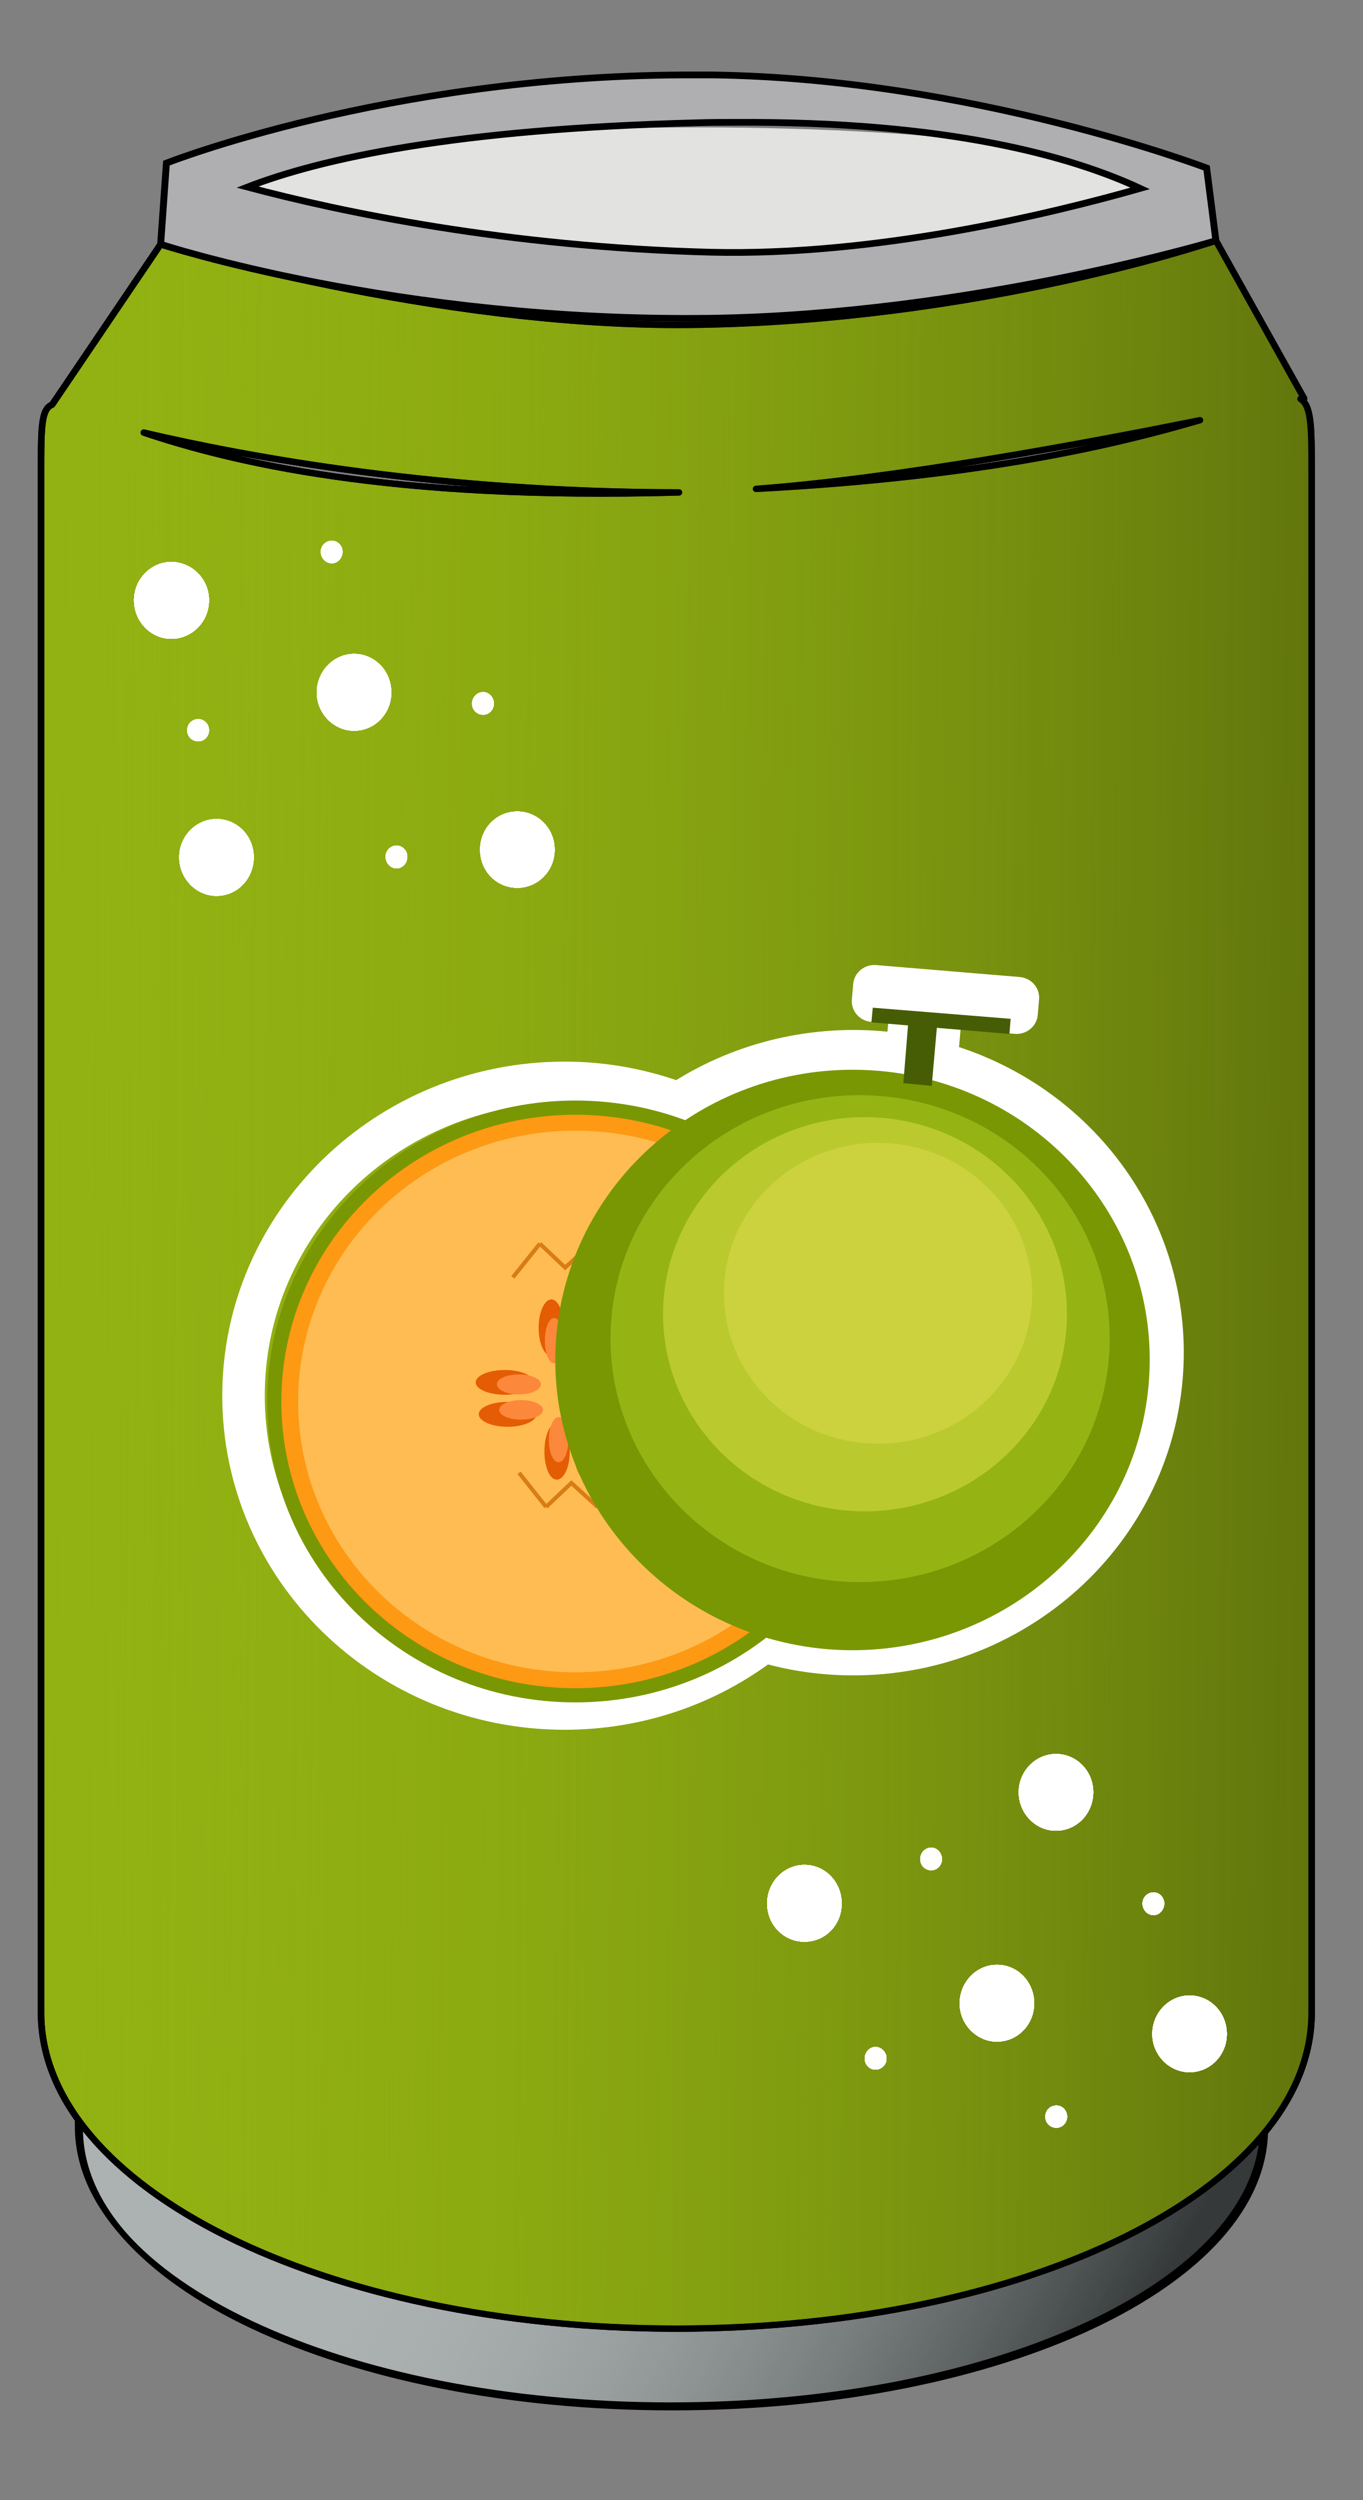 <?xml version="1.0" encoding="UTF-8"?>
<svg xmlns="http://www.w3.org/2000/svg" xmlns:xlink="http://www.w3.org/1999/xlink" width="12px" height="22px" viewBox="0 0 12 22" version="1.1">
<rect x="0" y="0" width="12" height="22" fill="#808080" stroke="none"/>
<defs>
<linearGradient id="linear0" gradientUnits="userSpaceOnUse" x1="257.096" y1="-185.809" x2="231.749" y2="-199.388" gradientTransform="matrix(0.938,0,0,0.938,-98.999,378.666)">
<stop offset="0" style="stop-color:rgb(20.784%,22.353%,22.353%);stop-opacity:1;"/>
<stop offset="1" style="stop-color:rgb(67.451%,69.804%,69.804%);stop-opacity:0;"/>
</linearGradient>
<linearGradient id="linear1" gradientUnits="userSpaceOnUse" x1="147.978" y1="170.567" x2="100.164" y2="170.189" gradientTransform="matrix(0.938,0,0,0.938,7.633,10.281)">
<stop offset="0" style="stop-color:rgb(38.431%,46.275%,4.706%);stop-opacity:1;"/>
<stop offset="1" style="stop-color:rgb(57.255%,69.412%,7.059%);stop-opacity:0;"/>
</linearGradient>
</defs>
<g id="surface1">
<path style=" stroke:none;fill-rule:nonzero;fill:rgb(88.627%,88.627%,88.235%);fill-opacity:1;" d="M 10.152 1.676 C 10.152 1.371 8.359 1.121 6.148 1.121 C 3.938 1.121 2.145 1.371 2.145 1.676 C 2.145 1.984 3.938 2.234 6.148 2.234 C 8.359 2.234 10.152 1.984 10.152 1.676 Z M 10.152 1.676 "/>
<path style="fill-rule:nonzero;fill:rgb(67.451%,69.804%,69.804%);fill-opacity:1;stroke-width:0.213;stroke-linecap:round;stroke-linejoin:round;stroke:rgb(0%,0%,0%);stroke-opacity:1;stroke-miterlimit:4;" d="M 141.989 142.088 C 141.989 142.088 134.044 144.727 124.293 144.825 C 115.709 144.923 106.469 142.203 106.469 142.203 L 102.825 147.43 C 102.457 147.561 102.457 148.2 102.457 149.675 L 102.457 199.8 C 102.457 205.519 111.984 210.107 123.829 210.107 C 135.674 210.107 145.218 205.519 145.218 199.8 L 145.218 149.675 C 145.218 148.184 145.218 147.479 144.834 147.25 C 144.85 147.25 144.946 147.217 144.946 147.217 Z M 141.461 147.938 C 138.808 148.692 134.252 149.774 126.515 150.183 C 131.294 149.823 137.593 148.692 141.461 147.938 Z M 105.91 148.332 C 109.475 149.151 115.837 150.265 123.925 150.282 C 114.126 150.56 108.819 149.282 105.91 148.332 Z M 105.91 148.332 " transform="matrix(0.244,0,0,0.238,-24.295,-28.821)"/>
<path style="fill-rule:nonzero;fill:url(#linear0);stroke-width:0.213;stroke-linecap:round;stroke-linejoin:round;stroke:rgb(0%,0%,0%);stroke-opacity:1;stroke-miterlimit:4;" d="M 141.925 141.99 C 141.925 141.99 133.964 144.645 124.229 144.743 C 115.645 144.841 106.405 142.121 106.405 142.121 L 102.761 147.348 C 102.377 147.479 102.377 148.119 102.377 149.593 L 102.377 199.718 C 102.377 205.421 111.92 210.025 123.765 210.025 C 135.61 210.025 145.138 205.421 145.138 199.718 L 145.138 149.593 C 145.138 148.102 145.138 147.381 144.754 147.152 C 144.77 147.152 144.882 147.135 144.882 147.135 Z M 141.381 147.84 C 138.728 148.594 134.188 149.692 126.435 150.085 C 131.215 149.741 137.513 148.61 141.381 147.84 Z M 105.846 148.25 C 109.395 149.053 115.773 150.183 123.861 150.2 C 114.062 150.478 108.739 149.184 105.846 148.25 Z M 105.846 148.25 " transform="matrix(0.244,0,0,0.238,-24.295,-28.821)"/>
<path style="fill-rule:nonzero;fill:rgb(57.255%,69.412%,7.059%);fill-opacity:1;stroke-width:0.235;stroke-linecap:round;stroke-linejoin:round;stroke:rgb(0%,0%,0%);stroke-opacity:1;stroke-miterlimit:4;" d="M 143.443 129.995 C 143.443 129.995 134.923 132.994 124.469 133.109 C 115.261 133.207 105.366 130.127 105.366 130.127 L 101.45 136.058 C 101.05 136.222 101.05 136.927 101.05 138.615 L 101.05 195.507 C 101.05 201.98 111.281 207.191 123.973 207.191 C 136.681 207.191 146.896 201.98 146.896 195.507 L 146.896 138.615 C 146.896 136.91 146.896 136.108 146.496 135.845 C 146.512 135.845 146.624 135.829 146.624 135.829 Z M 142.868 136.632 C 140.022 137.484 135.147 138.729 126.851 139.172 C 131.982 138.778 138.728 137.484 142.868 136.632 Z M 104.759 137.091 C 108.579 138.008 115.405 139.286 124.069 139.303 C 113.567 139.614 107.86 138.156 104.759 137.091 Z M 104.759 137.091 " transform="matrix(0.244,0,0,0.238,-24.295,-28.821)"/>
<path style="fill-rule:nonzero;fill:url(#linear1);stroke-width:0.235;stroke-linecap:round;stroke-linejoin:round;stroke:rgb(0%,0%,0%);stroke-opacity:1;stroke-miterlimit:4;" d="M 143.443 129.995 C 143.443 129.995 134.923 132.994 124.469 133.109 C 115.261 133.207 105.366 130.127 105.366 130.127 L 101.45 136.058 C 101.05 136.222 101.05 136.927 101.05 138.615 L 101.05 195.507 C 101.05 201.98 111.281 207.191 123.973 207.191 C 136.681 207.191 146.896 201.98 146.896 195.507 L 146.896 138.615 C 146.896 136.91 146.896 136.108 146.496 135.845 C 146.512 135.845 146.624 135.829 146.624 135.829 Z M 142.868 136.632 C 140.022 137.484 135.147 138.729 126.851 139.172 C 131.982 138.778 138.728 137.484 142.868 136.632 Z M 104.759 137.091 C 108.579 138.008 115.405 139.286 124.069 139.303 C 113.567 139.614 107.86 138.156 104.759 137.091 Z M 104.759 137.091 " transform="matrix(0.244,0,0,0.238,-24.295,-28.821)"/>
<path style="fill-rule:nonzero;fill:rgb(68.627%,68.627%,69.804%);fill-opacity:1;stroke-width:0.248;stroke-linecap:butt;stroke-linejoin:miter;stroke:rgb(0%,0%,0%);stroke-opacity:1;stroke-miterlimit:4;" d="M 124.229 123.867 C 113.503 123.916 105.574 127.128 105.574 127.128 L 105.366 130.127 C 105.366 130.127 113.934 133.011 125.172 132.863 C 134.555 132.732 143.443 129.995 143.443 129.995 L 143.108 127.308 C 143.108 127.308 134.651 123.998 125.268 123.867 C 124.916 123.867 124.581 123.867 124.229 123.867 Z M 126.083 125.62 C 133.772 125.571 138.232 126.882 140.71 128.062 C 137.385 129.029 131.151 130.569 125.22 130.422 C 117.851 130.225 111.856 128.93 108.499 128.013 C 111.137 126.964 115.965 125.866 124.693 125.637 C 125.172 125.62 125.636 125.62 126.083 125.62 Z M 126.083 125.62 " transform="matrix(0.244,0,0,0.238,-24.295,-28.821)"/>
<path style="fill:none;stroke-width:1.533;stroke-linecap:round;stroke-linejoin:round;stroke:rgb(100%,100%,100%);stroke-opacity:1;stroke-miterlimit:4;" d="M 131.119 157.541 L 131.071 158.114 L 132.445 158.245 L 132.286 160.113 C 131.966 160.048 131.63 160.015 131.294 159.982 C 128.737 159.769 126.179 160.441 124.069 161.883 C 122.742 161.375 121.352 161.113 119.945 161.113 C 113.551 161.113 108.356 166.307 108.356 172.698 C 108.356 179.105 113.551 184.283 119.945 184.283 C 122.551 184.283 125.076 183.414 127.122 181.792 C 127.874 182.021 128.641 182.169 129.424 182.234 C 135.562 182.742 140.966 178.187 141.477 172.042 C 141.925 166.7 138.52 161.801 133.357 160.359 L 133.532 158.327 L 136.25 158.556 L 136.298 157.983 Z M 131.119 157.541 " transform="matrix(0.244,0,0,0.238,-24.295,-28.821)"/>
<path style=" stroke:none;fill-rule:nonzero;fill:rgb(100%,100%,100%);fill-opacity:0.933;" d="M 7.41 16.75 C 7.41 16.562 7.266 16.41 7.082 16.41 C 6.902 16.41 6.754 16.562 6.754 16.75 C 6.754 16.938 6.902 17.086 7.082 17.086 C 7.266 17.086 7.41 16.938 7.41 16.75 Z M 7.41 16.75 "/>
<path style=" stroke:none;fill-rule:nonzero;fill:rgb(100%,100%,100%);fill-opacity:0.933;" d="M 7.41 16.75 C 7.41 16.562 7.266 16.41 7.082 16.41 C 6.902 16.41 6.754 16.562 6.754 16.75 C 6.754 16.938 6.902 17.086 7.082 17.086 C 7.266 17.086 7.41 16.938 7.41 16.75 Z M 7.41 16.75 "/>
<path style=" stroke:none;fill-rule:nonzero;fill:rgb(100%,100%,100%);fill-opacity:0.933;" d="M 7.41 16.75 C 7.41 16.562 7.266 16.41 7.082 16.41 C 6.902 16.41 6.754 16.562 6.754 16.75 C 6.754 16.938 6.902 17.086 7.082 17.086 C 7.266 17.086 7.41 16.938 7.41 16.75 Z M 7.41 16.75 "/>
<path style=" stroke:none;fill-rule:nonzero;fill:rgb(100%,100%,100%);fill-opacity:0.933;" d="M 7.41 16.75 C 7.41 16.562 7.266 16.41 7.082 16.41 C 6.902 16.41 6.754 16.562 6.754 16.75 C 6.754 16.938 6.902 17.086 7.082 17.086 C 7.266 17.086 7.41 16.938 7.41 16.75 Z M 7.41 16.75 "/>
<path style=" stroke:none;fill-rule:nonzero;fill:rgb(100%,100%,100%);fill-opacity:0.933;" d="M 7.41 16.75 C 7.41 16.562 7.266 16.41 7.082 16.41 C 6.902 16.41 6.754 16.562 6.754 16.75 C 6.754 16.938 6.902 17.086 7.082 17.086 C 7.266 17.086 7.41 16.938 7.41 16.75 Z M 7.41 16.75 "/>
<path style=" stroke:none;fill-rule:nonzero;fill:rgb(100%,100%,100%);fill-opacity:0.933;" d="M 7.41 16.75 C 7.41 16.562 7.266 16.41 7.082 16.41 C 6.902 16.41 6.754 16.562 6.754 16.75 C 6.754 16.938 6.902 17.086 7.082 17.086 C 7.266 17.086 7.41 16.938 7.41 16.75 Z M 7.41 16.75 "/>
<path style=" stroke:none;fill-rule:nonzero;fill:rgb(100%,100%,100%);fill-opacity:0.933;" d="M 7.41 16.75 C 7.41 16.562 7.266 16.41 7.082 16.41 C 6.902 16.41 6.754 16.562 6.754 16.75 C 6.754 16.938 6.902 17.086 7.082 17.086 C 7.266 17.086 7.41 16.938 7.41 16.75 Z M 7.41 16.75 "/>
<path style=" stroke:none;fill-rule:nonzero;fill:rgb(100%,100%,100%);fill-opacity:0.933;" d="M 7.41 16.75 C 7.41 16.562 7.266 16.41 7.082 16.41 C 6.902 16.41 6.754 16.562 6.754 16.75 C 6.754 16.938 6.902 17.086 7.082 17.086 C 7.266 17.086 7.41 16.938 7.41 16.75 Z M 7.41 16.75 "/>
<path style=" stroke:none;fill-rule:nonzero;fill:rgb(100%,100%,100%);fill-opacity:0.933;" d="M 9.625 15.77 C 9.625 15.586 9.48 15.434 9.297 15.434 C 9.117 15.434 8.969 15.586 8.969 15.77 C 8.969 15.957 9.117 16.109 9.297 16.109 C 9.48 16.109 9.625 15.957 9.625 15.77 Z M 9.625 15.77 "/>
<path style=" stroke:none;fill-rule:nonzero;fill:rgb(100%,100%,100%);fill-opacity:0.933;" d="M 9.625 15.77 C 9.625 15.586 9.48 15.434 9.297 15.434 C 9.117 15.434 8.969 15.586 8.969 15.77 C 8.969 15.957 9.117 16.109 9.297 16.109 C 9.48 16.109 9.625 15.957 9.625 15.77 Z M 9.625 15.77 "/>
<path style=" stroke:none;fill-rule:nonzero;fill:rgb(100%,100%,100%);fill-opacity:0.933;" d="M 9.625 15.77 C 9.625 15.586 9.48 15.434 9.297 15.434 C 9.117 15.434 8.969 15.586 8.969 15.77 C 8.969 15.957 9.117 16.109 9.297 16.109 C 9.48 16.109 9.625 15.957 9.625 15.77 Z M 9.625 15.77 "/>
<path style=" stroke:none;fill-rule:nonzero;fill:rgb(100%,100%,100%);fill-opacity:0.933;" d="M 9.625 15.77 C 9.625 15.586 9.48 15.434 9.297 15.434 C 9.117 15.434 8.969 15.586 8.969 15.77 C 8.969 15.957 9.117 16.109 9.297 16.109 C 9.48 16.109 9.625 15.957 9.625 15.77 Z M 9.625 15.77 "/>
<path style=" stroke:none;fill-rule:nonzero;fill:rgb(100%,100%,100%);fill-opacity:0.933;" d="M 9.625 15.77 C 9.625 15.586 9.48 15.434 9.297 15.434 C 9.117 15.434 8.969 15.586 8.969 15.77 C 8.969 15.957 9.117 16.109 9.297 16.109 C 9.48 16.109 9.625 15.957 9.625 15.77 Z M 9.625 15.77 "/>
<path style=" stroke:none;fill-rule:nonzero;fill:rgb(100%,100%,100%);fill-opacity:0.933;" d="M 9.625 15.77 C 9.625 15.586 9.48 15.434 9.297 15.434 C 9.117 15.434 8.969 15.586 8.969 15.77 C 8.969 15.957 9.117 16.109 9.297 16.109 C 9.48 16.109 9.625 15.957 9.625 15.77 Z M 9.625 15.77 "/>
<path style=" stroke:none;fill-rule:nonzero;fill:rgb(100%,100%,100%);fill-opacity:0.933;" d="M 9.625 15.77 C 9.625 15.586 9.48 15.434 9.297 15.434 C 9.117 15.434 8.969 15.586 8.969 15.77 C 8.969 15.957 9.117 16.109 9.297 16.109 C 9.48 16.109 9.625 15.957 9.625 15.77 Z M 9.625 15.77 "/>
<path style=" stroke:none;fill-rule:nonzero;fill:rgb(100%,100%,100%);fill-opacity:0.933;" d="M 9.625 15.77 C 9.625 15.586 9.48 15.434 9.297 15.434 C 9.117 15.434 8.969 15.586 8.969 15.77 C 8.969 15.957 9.117 16.109 9.297 16.109 C 9.48 16.109 9.625 15.957 9.625 15.77 Z M 9.625 15.77 "/>
<path style=" stroke:none;fill-rule:nonzero;fill:rgb(100%,100%,100%);fill-opacity:0.933;" d="M 9.105 17.629 C 9.105 17.441 8.961 17.289 8.777 17.289 C 8.598 17.289 8.449 17.441 8.449 17.629 C 8.449 17.812 8.598 17.965 8.777 17.965 C 8.961 17.965 9.105 17.812 9.105 17.629 Z M 9.105 17.629 "/>
<path style=" stroke:none;fill-rule:nonzero;fill:rgb(100%,100%,100%);fill-opacity:0.933;" d="M 9.105 17.629 C 9.105 17.441 8.961 17.289 8.777 17.289 C 8.598 17.289 8.449 17.441 8.449 17.629 C 8.449 17.812 8.598 17.965 8.777 17.965 C 8.961 17.965 9.105 17.812 9.105 17.629 Z M 9.105 17.629 "/>
<path style=" stroke:none;fill-rule:nonzero;fill:rgb(100%,100%,100%);fill-opacity:0.933;" d="M 9.105 17.629 C 9.105 17.441 8.961 17.289 8.777 17.289 C 8.598 17.289 8.449 17.441 8.449 17.629 C 8.449 17.812 8.598 17.965 8.777 17.965 C 8.961 17.965 9.105 17.812 9.105 17.629 Z M 9.105 17.629 "/>
<path style=" stroke:none;fill-rule:nonzero;fill:rgb(100%,100%,100%);fill-opacity:0.933;" d="M 9.105 17.629 C 9.105 17.441 8.961 17.289 8.777 17.289 C 8.598 17.289 8.449 17.441 8.449 17.629 C 8.449 17.812 8.598 17.965 8.777 17.965 C 8.961 17.965 9.105 17.812 9.105 17.629 Z M 9.105 17.629 "/>
<path style=" stroke:none;fill-rule:nonzero;fill:rgb(100%,100%,100%);fill-opacity:0.933;" d="M 9.105 17.629 C 9.105 17.441 8.961 17.289 8.777 17.289 C 8.598 17.289 8.449 17.441 8.449 17.629 C 8.449 17.812 8.598 17.965 8.777 17.965 C 8.961 17.965 9.105 17.812 9.105 17.629 Z M 9.105 17.629 "/>
<path style=" stroke:none;fill-rule:nonzero;fill:rgb(100%,100%,100%);fill-opacity:0.933;" d="M 9.105 17.629 C 9.105 17.441 8.961 17.289 8.777 17.289 C 8.598 17.289 8.449 17.441 8.449 17.629 C 8.449 17.812 8.598 17.965 8.777 17.965 C 8.961 17.965 9.105 17.812 9.105 17.629 Z M 9.105 17.629 "/>
<path style=" stroke:none;fill-rule:nonzero;fill:rgb(100%,100%,100%);fill-opacity:0.933;" d="M 9.105 17.629 C 9.105 17.441 8.961 17.289 8.777 17.289 C 8.598 17.289 8.449 17.441 8.449 17.629 C 8.449 17.812 8.598 17.965 8.777 17.965 C 8.961 17.965 9.105 17.812 9.105 17.629 Z M 9.105 17.629 "/>
<path style=" stroke:none;fill-rule:nonzero;fill:rgb(100%,100%,100%);fill-opacity:0.933;" d="M 9.105 17.629 C 9.105 17.441 8.961 17.289 8.777 17.289 C 8.598 17.289 8.449 17.441 8.449 17.629 C 8.449 17.812 8.598 17.965 8.777 17.965 C 8.961 17.965 9.105 17.812 9.105 17.629 Z M 9.105 17.629 "/>
<path style=" stroke:none;fill-rule:nonzero;fill:rgb(100%,100%,100%);fill-opacity:0.933;" d="M 10.801 17.898 C 10.801 17.711 10.656 17.559 10.473 17.559 C 10.293 17.559 10.145 17.711 10.145 17.898 C 10.145 18.082 10.293 18.234 10.473 18.234 C 10.656 18.234 10.801 18.082 10.801 17.898 Z M 10.801 17.898 "/>
<path style=" stroke:none;fill-rule:nonzero;fill:rgb(100%,100%,100%);fill-opacity:0.933;" d="M 10.801 17.898 C 10.801 17.711 10.656 17.559 10.473 17.559 C 10.293 17.559 10.145 17.711 10.145 17.898 C 10.145 18.082 10.293 18.234 10.473 18.234 C 10.656 18.234 10.801 18.082 10.801 17.898 Z M 10.801 17.898 "/>
<path style=" stroke:none;fill-rule:nonzero;fill:rgb(100%,100%,100%);fill-opacity:0.933;" d="M 10.801 17.898 C 10.801 17.711 10.656 17.559 10.473 17.559 C 10.293 17.559 10.145 17.711 10.145 17.898 C 10.145 18.082 10.293 18.234 10.473 18.234 C 10.656 18.234 10.801 18.082 10.801 17.898 Z M 10.801 17.898 "/>
<path style=" stroke:none;fill-rule:nonzero;fill:rgb(100%,100%,100%);fill-opacity:0.933;" d="M 10.801 17.898 C 10.801 17.711 10.656 17.559 10.473 17.559 C 10.293 17.559 10.145 17.711 10.145 17.898 C 10.145 18.082 10.293 18.234 10.473 18.234 C 10.656 18.234 10.801 18.082 10.801 17.898 Z M 10.801 17.898 "/>
<path style=" stroke:none;fill-rule:nonzero;fill:rgb(100%,100%,100%);fill-opacity:0.933;" d="M 10.801 17.898 C 10.801 17.711 10.656 17.559 10.473 17.559 C 10.293 17.559 10.145 17.711 10.145 17.898 C 10.145 18.082 10.293 18.234 10.473 18.234 C 10.656 18.234 10.801 18.082 10.801 17.898 Z M 10.801 17.898 "/>
<path style=" stroke:none;fill-rule:nonzero;fill:rgb(100%,100%,100%);fill-opacity:0.933;" d="M 10.801 17.898 C 10.801 17.711 10.656 17.559 10.473 17.559 C 10.293 17.559 10.145 17.711 10.145 17.898 C 10.145 18.082 10.293 18.234 10.473 18.234 C 10.656 18.234 10.801 18.082 10.801 17.898 Z M 10.801 17.898 "/>
<path style=" stroke:none;fill-rule:nonzero;fill:rgb(100%,100%,100%);fill-opacity:0.933;" d="M 10.801 17.898 C 10.801 17.711 10.656 17.559 10.473 17.559 C 10.293 17.559 10.145 17.711 10.145 17.898 C 10.145 18.082 10.293 18.234 10.473 18.234 C 10.656 18.234 10.801 18.082 10.801 17.898 Z M 10.801 17.898 "/>
<path style=" stroke:none;fill-rule:nonzero;fill:rgb(100%,100%,100%);fill-opacity:0.933;" d="M 10.801 17.898 C 10.801 17.711 10.656 17.559 10.473 17.559 C 10.293 17.559 10.145 17.711 10.145 17.898 C 10.145 18.082 10.293 18.234 10.473 18.234 C 10.656 18.234 10.801 18.082 10.801 17.898 Z M 10.801 17.898 "/>
<path style=" stroke:none;fill-rule:nonzero;fill:rgb(100%,100%,100%);fill-opacity:0.933;" d="M 10.25 16.75 C 10.25 16.695 10.207 16.652 10.156 16.652 C 10.102 16.652 10.059 16.695 10.059 16.75 C 10.059 16.805 10.102 16.852 10.156 16.852 C 10.207 16.852 10.25 16.805 10.25 16.75 Z M 10.25 16.75 "/>
<path style=" stroke:none;fill-rule:nonzero;fill:rgb(100%,100%,100%);fill-opacity:0.933;" d="M 10.25 16.75 C 10.25 16.695 10.207 16.652 10.156 16.652 C 10.102 16.652 10.059 16.695 10.059 16.75 C 10.059 16.805 10.102 16.852 10.156 16.852 C 10.207 16.852 10.25 16.805 10.25 16.75 Z M 10.25 16.75 "/>
<path style=" stroke:none;fill-rule:nonzero;fill:rgb(100%,100%,100%);fill-opacity:0.933;" d="M 10.25 16.75 C 10.25 16.695 10.207 16.652 10.156 16.652 C 10.102 16.652 10.059 16.695 10.059 16.75 C 10.059 16.805 10.102 16.852 10.156 16.852 C 10.207 16.852 10.25 16.805 10.25 16.75 Z M 10.25 16.75 "/>
<path style=" stroke:none;fill-rule:nonzero;fill:rgb(100%,100%,100%);fill-opacity:0.933;" d="M 10.25 16.75 C 10.25 16.695 10.207 16.652 10.156 16.652 C 10.102 16.652 10.059 16.695 10.059 16.75 C 10.059 16.805 10.102 16.852 10.156 16.852 C 10.207 16.852 10.25 16.805 10.25 16.75 Z M 10.25 16.75 "/>
<path style=" stroke:none;fill-rule:nonzero;fill:rgb(100%,100%,100%);fill-opacity:0.933;" d="M 10.25 16.75 C 10.25 16.695 10.207 16.652 10.156 16.652 C 10.102 16.652 10.059 16.695 10.059 16.75 C 10.059 16.805 10.102 16.852 10.156 16.852 C 10.207 16.852 10.25 16.805 10.25 16.75 Z M 10.25 16.75 "/>
<path style=" stroke:none;fill-rule:nonzero;fill:rgb(100%,100%,100%);fill-opacity:0.933;" d="M 10.25 16.75 C 10.25 16.695 10.207 16.652 10.156 16.652 C 10.102 16.652 10.059 16.695 10.059 16.75 C 10.059 16.805 10.102 16.852 10.156 16.852 C 10.207 16.852 10.25 16.805 10.25 16.75 Z M 10.25 16.75 "/>
<path style=" stroke:none;fill-rule:nonzero;fill:rgb(100%,100%,100%);fill-opacity:0.933;" d="M 10.25 16.75 C 10.25 16.695 10.207 16.652 10.156 16.652 C 10.102 16.652 10.059 16.695 10.059 16.75 C 10.059 16.805 10.102 16.852 10.156 16.852 C 10.207 16.852 10.25 16.805 10.25 16.75 Z M 10.25 16.75 "/>
<path style=" stroke:none;fill-rule:nonzero;fill:rgb(100%,100%,100%);fill-opacity:0.933;" d="M 10.25 16.75 C 10.25 16.695 10.207 16.652 10.156 16.652 C 10.102 16.652 10.059 16.695 10.059 16.75 C 10.059 16.805 10.102 16.852 10.156 16.852 C 10.207 16.852 10.25 16.805 10.25 16.75 Z M 10.25 16.75 "/>
<path style=" stroke:none;fill-rule:nonzero;fill:rgb(100%,100%,100%);fill-opacity:0.933;" d="M 8.293 16.359 C 8.293 16.305 8.25 16.258 8.199 16.258 C 8.145 16.258 8.102 16.305 8.102 16.359 C 8.102 16.414 8.145 16.457 8.199 16.457 C 8.25 16.457 8.293 16.414 8.293 16.359 Z M 8.293 16.359 "/>
<path style=" stroke:none;fill-rule:nonzero;fill:rgb(100%,100%,100%);fill-opacity:0.933;" d="M 8.293 16.359 C 8.293 16.305 8.25 16.258 8.199 16.258 C 8.145 16.258 8.102 16.305 8.102 16.359 C 8.102 16.414 8.145 16.457 8.199 16.457 C 8.25 16.457 8.293 16.414 8.293 16.359 Z M 8.293 16.359 "/>
<path style=" stroke:none;fill-rule:nonzero;fill:rgb(100%,100%,100%);fill-opacity:0.933;" d="M 8.293 16.359 C 8.293 16.305 8.25 16.258 8.199 16.258 C 8.145 16.258 8.102 16.305 8.102 16.359 C 8.102 16.414 8.145 16.457 8.199 16.457 C 8.25 16.457 8.293 16.414 8.293 16.359 Z M 8.293 16.359 "/>
<path style=" stroke:none;fill-rule:nonzero;fill:rgb(100%,100%,100%);fill-opacity:0.933;" d="M 8.293 16.359 C 8.293 16.305 8.25 16.258 8.199 16.258 C 8.145 16.258 8.102 16.305 8.102 16.359 C 8.102 16.414 8.145 16.457 8.199 16.457 C 8.25 16.457 8.293 16.414 8.293 16.359 Z M 8.293 16.359 "/>
<path style=" stroke:none;fill-rule:nonzero;fill:rgb(100%,100%,100%);fill-opacity:0.933;" d="M 8.293 16.359 C 8.293 16.305 8.25 16.258 8.199 16.258 C 8.145 16.258 8.102 16.305 8.102 16.359 C 8.102 16.414 8.145 16.457 8.199 16.457 C 8.25 16.457 8.293 16.414 8.293 16.359 Z M 8.293 16.359 "/>
<path style=" stroke:none;fill-rule:nonzero;fill:rgb(100%,100%,100%);fill-opacity:0.933;" d="M 8.293 16.359 C 8.293 16.305 8.25 16.258 8.199 16.258 C 8.145 16.258 8.102 16.305 8.102 16.359 C 8.102 16.414 8.145 16.457 8.199 16.457 C 8.25 16.457 8.293 16.414 8.293 16.359 Z M 8.293 16.359 "/>
<path style=" stroke:none;fill-rule:nonzero;fill:rgb(100%,100%,100%);fill-opacity:0.933;" d="M 8.293 16.359 C 8.293 16.305 8.25 16.258 8.199 16.258 C 8.145 16.258 8.102 16.305 8.102 16.359 C 8.102 16.414 8.145 16.457 8.199 16.457 C 8.25 16.457 8.293 16.414 8.293 16.359 Z M 8.293 16.359 "/>
<path style=" stroke:none;fill-rule:nonzero;fill:rgb(100%,100%,100%);fill-opacity:0.933;" d="M 8.293 16.359 C 8.293 16.305 8.25 16.258 8.199 16.258 C 8.145 16.258 8.102 16.305 8.102 16.359 C 8.102 16.414 8.145 16.457 8.199 16.457 C 8.25 16.457 8.293 16.414 8.293 16.359 Z M 8.293 16.359 "/>
<path style=" stroke:none;fill-rule:nonzero;fill:rgb(100%,100%,100%);fill-opacity:0.933;" d="M 7.805 18.113 C 7.805 18.059 7.762 18.012 7.707 18.012 C 7.656 18.012 7.613 18.059 7.613 18.113 C 7.613 18.168 7.656 18.211 7.707 18.211 C 7.762 18.211 7.805 18.168 7.805 18.113 Z M 7.805 18.113 "/>
<path style=" stroke:none;fill-rule:nonzero;fill:rgb(100%,100%,100%);fill-opacity:0.933;" d="M 7.805 18.113 C 7.805 18.059 7.762 18.012 7.707 18.012 C 7.656 18.012 7.613 18.059 7.613 18.113 C 7.613 18.168 7.656 18.211 7.707 18.211 C 7.762 18.211 7.805 18.168 7.805 18.113 Z M 7.805 18.113 "/>
<path style=" stroke:none;fill-rule:nonzero;fill:rgb(100%,100%,100%);fill-opacity:0.933;" d="M 7.805 18.113 C 7.805 18.059 7.762 18.012 7.707 18.012 C 7.656 18.012 7.613 18.059 7.613 18.113 C 7.613 18.168 7.656 18.211 7.707 18.211 C 7.762 18.211 7.805 18.168 7.805 18.113 Z M 7.805 18.113 "/>
<path style=" stroke:none;fill-rule:nonzero;fill:rgb(100%,100%,100%);fill-opacity:0.933;" d="M 7.805 18.113 C 7.805 18.059 7.762 18.012 7.707 18.012 C 7.656 18.012 7.613 18.059 7.613 18.113 C 7.613 18.168 7.656 18.211 7.707 18.211 C 7.762 18.211 7.805 18.168 7.805 18.113 Z M 7.805 18.113 "/>
<path style=" stroke:none;fill-rule:nonzero;fill:rgb(100%,100%,100%);fill-opacity:0.933;" d="M 7.805 18.113 C 7.805 18.059 7.762 18.012 7.707 18.012 C 7.656 18.012 7.613 18.059 7.613 18.113 C 7.613 18.168 7.656 18.211 7.707 18.211 C 7.762 18.211 7.805 18.168 7.805 18.113 Z M 7.805 18.113 "/>
<path style=" stroke:none;fill-rule:nonzero;fill:rgb(100%,100%,100%);fill-opacity:0.933;" d="M 7.805 18.113 C 7.805 18.059 7.762 18.012 7.707 18.012 C 7.656 18.012 7.613 18.059 7.613 18.113 C 7.613 18.168 7.656 18.211 7.707 18.211 C 7.762 18.211 7.805 18.168 7.805 18.113 Z M 7.805 18.113 "/>
<path style=" stroke:none;fill-rule:nonzero;fill:rgb(100%,100%,100%);fill-opacity:0.933;" d="M 7.805 18.113 C 7.805 18.059 7.762 18.012 7.707 18.012 C 7.656 18.012 7.613 18.059 7.613 18.113 C 7.613 18.168 7.656 18.211 7.707 18.211 C 7.762 18.211 7.805 18.168 7.805 18.113 Z M 7.805 18.113 "/>
<path style=" stroke:none;fill-rule:nonzero;fill:rgb(100%,100%,100%);fill-opacity:0.933;" d="M 7.805 18.113 C 7.805 18.059 7.762 18.012 7.707 18.012 C 7.656 18.012 7.613 18.059 7.613 18.113 C 7.613 18.168 7.656 18.211 7.707 18.211 C 7.762 18.211 7.805 18.168 7.805 18.113 Z M 7.805 18.113 "/>
<path style=" stroke:none;fill-rule:nonzero;fill:rgb(100%,100%,100%);fill-opacity:0.933;" d="M 9.395 18.625 C 9.395 18.57 9.352 18.527 9.301 18.527 C 9.246 18.527 9.203 18.57 9.203 18.625 C 9.203 18.68 9.246 18.723 9.301 18.723 C 9.352 18.723 9.395 18.68 9.395 18.625 Z M 9.395 18.625 "/>
<path style=" stroke:none;fill-rule:nonzero;fill:rgb(100%,100%,100%);fill-opacity:0.933;" d="M 9.395 18.625 C 9.395 18.57 9.352 18.527 9.301 18.527 C 9.246 18.527 9.203 18.57 9.203 18.625 C 9.203 18.68 9.246 18.723 9.301 18.723 C 9.352 18.723 9.395 18.68 9.395 18.625 Z M 9.395 18.625 "/>
<path style=" stroke:none;fill-rule:nonzero;fill:rgb(100%,100%,100%);fill-opacity:0.933;" d="M 9.395 18.625 C 9.395 18.57 9.352 18.527 9.301 18.527 C 9.246 18.527 9.203 18.57 9.203 18.625 C 9.203 18.68 9.246 18.723 9.301 18.723 C 9.352 18.723 9.395 18.68 9.395 18.625 Z M 9.395 18.625 "/>
<path style=" stroke:none;fill-rule:nonzero;fill:rgb(100%,100%,100%);fill-opacity:0.933;" d="M 9.395 18.625 C 9.395 18.57 9.352 18.527 9.301 18.527 C 9.246 18.527 9.203 18.57 9.203 18.625 C 9.203 18.68 9.246 18.723 9.301 18.723 C 9.352 18.723 9.395 18.68 9.395 18.625 Z M 9.395 18.625 "/>
<path style=" stroke:none;fill-rule:nonzero;fill:rgb(100%,100%,100%);fill-opacity:0.933;" d="M 9.395 18.625 C 9.395 18.57 9.352 18.527 9.301 18.527 C 9.246 18.527 9.203 18.57 9.203 18.625 C 9.203 18.68 9.246 18.723 9.301 18.723 C 9.352 18.723 9.395 18.68 9.395 18.625 Z M 9.395 18.625 "/>
<path style=" stroke:none;fill-rule:nonzero;fill:rgb(100%,100%,100%);fill-opacity:0.933;" d="M 9.395 18.625 C 9.395 18.57 9.352 18.527 9.301 18.527 C 9.246 18.527 9.203 18.57 9.203 18.625 C 9.203 18.68 9.246 18.723 9.301 18.723 C 9.352 18.723 9.395 18.68 9.395 18.625 Z M 9.395 18.625 "/>
<path style=" stroke:none;fill-rule:nonzero;fill:rgb(100%,100%,100%);fill-opacity:0.933;" d="M 9.395 18.625 C 9.395 18.57 9.352 18.527 9.301 18.527 C 9.246 18.527 9.203 18.57 9.203 18.625 C 9.203 18.68 9.246 18.723 9.301 18.723 C 9.352 18.723 9.395 18.68 9.395 18.625 Z M 9.395 18.625 "/>
<path style=" stroke:none;fill-rule:nonzero;fill:rgb(100%,100%,100%);fill-opacity:0.933;" d="M 9.395 18.625 C 9.395 18.57 9.352 18.527 9.301 18.527 C 9.246 18.527 9.203 18.57 9.203 18.625 C 9.203 18.68 9.246 18.723 9.301 18.723 C 9.352 18.723 9.395 18.68 9.395 18.625 Z M 9.395 18.625 "/>
<path style=" stroke:none;fill-rule:nonzero;fill:rgb(100%,100%,100%);fill-opacity:0.933;" d="M 1.84 5.281 C 1.84 5.098 1.691 4.945 1.508 4.945 C 1.328 4.945 1.18 5.098 1.18 5.281 C 1.18 5.469 1.328 5.621 1.508 5.621 C 1.691 5.621 1.84 5.469 1.84 5.281 Z M 1.84 5.281 "/>
<path style=" stroke:none;fill-rule:nonzero;fill:rgb(100%,100%,100%);fill-opacity:0.933;" d="M 1.84 5.281 C 1.84 5.098 1.691 4.945 1.508 4.945 C 1.328 4.945 1.18 5.098 1.18 5.281 C 1.18 5.469 1.328 5.621 1.508 5.621 C 1.691 5.621 1.84 5.469 1.84 5.281 Z M 1.84 5.281 "/>
<path style=" stroke:none;fill-rule:nonzero;fill:rgb(100%,100%,100%);fill-opacity:0.933;" d="M 1.84 5.281 C 1.84 5.098 1.691 4.945 1.508 4.945 C 1.328 4.945 1.18 5.098 1.18 5.281 C 1.18 5.469 1.328 5.621 1.508 5.621 C 1.691 5.621 1.84 5.469 1.84 5.281 Z M 1.84 5.281 "/>
<path style=" stroke:none;fill-rule:nonzero;fill:rgb(100%,100%,100%);fill-opacity:0.933;" d="M 1.84 5.281 C 1.84 5.098 1.691 4.945 1.508 4.945 C 1.328 4.945 1.18 5.098 1.18 5.281 C 1.18 5.469 1.328 5.621 1.508 5.621 C 1.691 5.621 1.84 5.469 1.84 5.281 Z M 1.84 5.281 "/>
<path style=" stroke:none;fill-rule:nonzero;fill:rgb(100%,100%,100%);fill-opacity:0.933;" d="M 1.84 5.281 C 1.84 5.098 1.691 4.945 1.508 4.945 C 1.328 4.945 1.18 5.098 1.18 5.281 C 1.18 5.469 1.328 5.621 1.508 5.621 C 1.691 5.621 1.84 5.469 1.84 5.281 Z M 1.84 5.281 "/>
<path style=" stroke:none;fill-rule:nonzero;fill:rgb(100%,100%,100%);fill-opacity:0.933;" d="M 1.84 5.281 C 1.84 5.098 1.691 4.945 1.508 4.945 C 1.328 4.945 1.18 5.098 1.18 5.281 C 1.18 5.469 1.328 5.621 1.508 5.621 C 1.691 5.621 1.84 5.469 1.84 5.281 Z M 1.84 5.281 "/>
<path style=" stroke:none;fill-rule:nonzero;fill:rgb(100%,100%,100%);fill-opacity:0.933;" d="M 1.84 5.281 C 1.84 5.098 1.691 4.945 1.508 4.945 C 1.328 4.945 1.18 5.098 1.18 5.281 C 1.18 5.469 1.328 5.621 1.508 5.621 C 1.691 5.621 1.84 5.469 1.84 5.281 Z M 1.84 5.281 "/>
<path style=" stroke:none;fill-rule:nonzero;fill:rgb(100%,100%,100%);fill-opacity:0.933;" d="M 1.84 5.281 C 1.84 5.098 1.691 4.945 1.508 4.945 C 1.328 4.945 1.18 5.098 1.18 5.281 C 1.18 5.469 1.328 5.621 1.508 5.621 C 1.691 5.621 1.84 5.469 1.84 5.281 Z M 1.84 5.281 "/>
<path style=" stroke:none;fill-rule:nonzero;fill:rgb(100%,100%,100%);fill-opacity:0.933;" d="M 3.445 6.094 C 3.445 5.906 3.301 5.754 3.117 5.754 C 2.938 5.754 2.789 5.906 2.789 6.094 C 2.789 6.277 2.938 6.43 3.117 6.43 C 3.301 6.43 3.445 6.277 3.445 6.094 Z M 3.445 6.094 "/>
<path style=" stroke:none;fill-rule:nonzero;fill:rgb(100%,100%,100%);fill-opacity:0.933;" d="M 3.445 6.094 C 3.445 5.906 3.301 5.754 3.117 5.754 C 2.938 5.754 2.789 5.906 2.789 6.094 C 2.789 6.277 2.938 6.43 3.117 6.43 C 3.301 6.43 3.445 6.277 3.445 6.094 Z M 3.445 6.094 "/>
<path style=" stroke:none;fill-rule:nonzero;fill:rgb(100%,100%,100%);fill-opacity:0.933;" d="M 3.445 6.094 C 3.445 5.906 3.301 5.754 3.117 5.754 C 2.938 5.754 2.789 5.906 2.789 6.094 C 2.789 6.277 2.938 6.43 3.117 6.43 C 3.301 6.43 3.445 6.277 3.445 6.094 Z M 3.445 6.094 "/>
<path style=" stroke:none;fill-rule:nonzero;fill:rgb(100%,100%,100%);fill-opacity:0.933;" d="M 3.445 6.094 C 3.445 5.906 3.301 5.754 3.117 5.754 C 2.938 5.754 2.789 5.906 2.789 6.094 C 2.789 6.277 2.938 6.43 3.117 6.43 C 3.301 6.43 3.445 6.277 3.445 6.094 Z M 3.445 6.094 "/>
<path style=" stroke:none;fill-rule:nonzero;fill:rgb(100%,100%,100%);fill-opacity:0.933;" d="M 3.445 6.094 C 3.445 5.906 3.301 5.754 3.117 5.754 C 2.938 5.754 2.789 5.906 2.789 6.094 C 2.789 6.277 2.938 6.43 3.117 6.43 C 3.301 6.43 3.445 6.277 3.445 6.094 Z M 3.445 6.094 "/>
<path style=" stroke:none;fill-rule:nonzero;fill:rgb(100%,100%,100%);fill-opacity:0.933;" d="M 3.445 6.094 C 3.445 5.906 3.301 5.754 3.117 5.754 C 2.938 5.754 2.789 5.906 2.789 6.094 C 2.789 6.277 2.938 6.43 3.117 6.43 C 3.301 6.43 3.445 6.277 3.445 6.094 Z M 3.445 6.094 "/>
<path style=" stroke:none;fill-rule:nonzero;fill:rgb(100%,100%,100%);fill-opacity:0.933;" d="M 3.445 6.094 C 3.445 5.906 3.301 5.754 3.117 5.754 C 2.938 5.754 2.789 5.906 2.789 6.094 C 2.789 6.277 2.938 6.43 3.117 6.43 C 3.301 6.43 3.445 6.277 3.445 6.094 Z M 3.445 6.094 "/>
<path style=" stroke:none;fill-rule:nonzero;fill:rgb(100%,100%,100%);fill-opacity:0.933;" d="M 3.445 6.094 C 3.445 5.906 3.301 5.754 3.117 5.754 C 2.938 5.754 2.789 5.906 2.789 6.094 C 2.789 6.277 2.938 6.43 3.117 6.43 C 3.301 6.43 3.445 6.277 3.445 6.094 Z M 3.445 6.094 "/>
<path style=" stroke:none;fill-rule:nonzero;fill:rgb(100%,100%,100%);fill-opacity:0.933;" d="M 2.234 7.543 C 2.234 7.359 2.09 7.207 1.906 7.207 C 1.727 7.207 1.578 7.359 1.578 7.543 C 1.578 7.73 1.727 7.883 1.906 7.883 C 2.09 7.883 2.234 7.73 2.234 7.543 Z M 2.234 7.543 "/>
<path style=" stroke:none;fill-rule:nonzero;fill:rgb(100%,100%,100%);fill-opacity:0.933;" d="M 2.234 7.543 C 2.234 7.359 2.09 7.207 1.906 7.207 C 1.727 7.207 1.578 7.359 1.578 7.543 C 1.578 7.73 1.727 7.883 1.906 7.883 C 2.09 7.883 2.234 7.73 2.234 7.543 Z M 2.234 7.543 "/>
<path style=" stroke:none;fill-rule:nonzero;fill:rgb(100%,100%,100%);fill-opacity:0.933;" d="M 2.234 7.543 C 2.234 7.359 2.09 7.207 1.906 7.207 C 1.727 7.207 1.578 7.359 1.578 7.543 C 1.578 7.73 1.727 7.883 1.906 7.883 C 2.09 7.883 2.234 7.73 2.234 7.543 Z M 2.234 7.543 "/>
<path style=" stroke:none;fill-rule:nonzero;fill:rgb(100%,100%,100%);fill-opacity:0.933;" d="M 2.234 7.543 C 2.234 7.359 2.09 7.207 1.906 7.207 C 1.727 7.207 1.578 7.359 1.578 7.543 C 1.578 7.73 1.727 7.883 1.906 7.883 C 2.09 7.883 2.234 7.73 2.234 7.543 Z M 2.234 7.543 "/>
<path style=" stroke:none;fill-rule:nonzero;fill:rgb(100%,100%,100%);fill-opacity:0.933;" d="M 2.234 7.543 C 2.234 7.359 2.09 7.207 1.906 7.207 C 1.727 7.207 1.578 7.359 1.578 7.543 C 1.578 7.73 1.727 7.883 1.906 7.883 C 2.09 7.883 2.234 7.73 2.234 7.543 Z M 2.234 7.543 "/>
<path style=" stroke:none;fill-rule:nonzero;fill:rgb(100%,100%,100%);fill-opacity:0.933;" d="M 2.234 7.543 C 2.234 7.359 2.09 7.207 1.906 7.207 C 1.727 7.207 1.578 7.359 1.578 7.543 C 1.578 7.73 1.727 7.883 1.906 7.883 C 2.09 7.883 2.234 7.73 2.234 7.543 Z M 2.234 7.543 "/>
<path style=" stroke:none;fill-rule:nonzero;fill:rgb(100%,100%,100%);fill-opacity:0.933;" d="M 2.234 7.543 C 2.234 7.359 2.09 7.207 1.906 7.207 C 1.727 7.207 1.578 7.359 1.578 7.543 C 1.578 7.73 1.727 7.883 1.906 7.883 C 2.09 7.883 2.234 7.73 2.234 7.543 Z M 2.234 7.543 "/>
<path style=" stroke:none;fill-rule:nonzero;fill:rgb(100%,100%,100%);fill-opacity:0.933;" d="M 2.234 7.543 C 2.234 7.359 2.09 7.207 1.906 7.207 C 1.727 7.207 1.578 7.359 1.578 7.543 C 1.578 7.73 1.727 7.883 1.906 7.883 C 2.09 7.883 2.234 7.73 2.234 7.543 Z M 2.234 7.543 "/>
<path style=" stroke:none;fill-rule:nonzero;fill:rgb(100%,100%,100%);fill-opacity:0.933;" d="M 4.883 7.477 C 4.883 7.289 4.734 7.141 4.555 7.141 C 4.371 7.141 4.227 7.289 4.227 7.477 C 4.227 7.664 4.371 7.812 4.555 7.812 C 4.734 7.812 4.883 7.664 4.883 7.477 Z M 4.883 7.477 "/>
<path style=" stroke:none;fill-rule:nonzero;fill:rgb(100%,100%,100%);fill-opacity:0.933;" d="M 4.883 7.477 C 4.883 7.289 4.734 7.141 4.555 7.141 C 4.371 7.141 4.227 7.289 4.227 7.477 C 4.227 7.664 4.371 7.812 4.555 7.812 C 4.734 7.812 4.883 7.664 4.883 7.477 Z M 4.883 7.477 "/>
<path style=" stroke:none;fill-rule:nonzero;fill:rgb(100%,100%,100%);fill-opacity:0.933;" d="M 4.883 7.477 C 4.883 7.289 4.734 7.141 4.555 7.141 C 4.371 7.141 4.227 7.289 4.227 7.477 C 4.227 7.664 4.371 7.812 4.555 7.812 C 4.734 7.812 4.883 7.664 4.883 7.477 Z M 4.883 7.477 "/>
<path style=" stroke:none;fill-rule:nonzero;fill:rgb(100%,100%,100%);fill-opacity:0.933;" d="M 4.883 7.477 C 4.883 7.289 4.734 7.141 4.555 7.141 C 4.371 7.141 4.227 7.289 4.227 7.477 C 4.227 7.664 4.371 7.812 4.555 7.812 C 4.734 7.812 4.883 7.664 4.883 7.477 Z M 4.883 7.477 "/>
<path style=" stroke:none;fill-rule:nonzero;fill:rgb(100%,100%,100%);fill-opacity:0.933;" d="M 4.883 7.477 C 4.883 7.289 4.734 7.141 4.555 7.141 C 4.371 7.141 4.227 7.289 4.227 7.477 C 4.227 7.664 4.371 7.812 4.555 7.812 C 4.734 7.812 4.883 7.664 4.883 7.477 Z M 4.883 7.477 "/>
<path style=" stroke:none;fill-rule:nonzero;fill:rgb(100%,100%,100%);fill-opacity:0.933;" d="M 4.883 7.477 C 4.883 7.289 4.734 7.141 4.555 7.141 C 4.371 7.141 4.227 7.289 4.227 7.477 C 4.227 7.664 4.371 7.812 4.555 7.812 C 4.734 7.812 4.883 7.664 4.883 7.477 Z M 4.883 7.477 "/>
<path style=" stroke:none;fill-rule:nonzero;fill:rgb(100%,100%,100%);fill-opacity:0.933;" d="M 4.883 7.477 C 4.883 7.289 4.734 7.141 4.555 7.141 C 4.371 7.141 4.227 7.289 4.227 7.477 C 4.227 7.664 4.371 7.812 4.555 7.812 C 4.734 7.812 4.883 7.664 4.883 7.477 Z M 4.883 7.477 "/>
<path style=" stroke:none;fill-rule:nonzero;fill:rgb(100%,100%,100%);fill-opacity:0.933;" d="M 4.883 7.477 C 4.883 7.289 4.734 7.141 4.555 7.141 C 4.371 7.141 4.227 7.289 4.227 7.477 C 4.227 7.664 4.371 7.812 4.555 7.812 C 4.734 7.812 4.883 7.664 4.883 7.477 Z M 4.883 7.477 "/>
<path style=" stroke:none;fill-rule:nonzero;fill:rgb(100%,100%,100%);fill-opacity:0.933;" d="M 4.348 6.191 C 4.348 6.137 4.305 6.09 4.254 6.09 C 4.199 6.09 4.156 6.137 4.156 6.191 C 4.156 6.246 4.199 6.289 4.254 6.289 C 4.305 6.289 4.348 6.246 4.348 6.191 Z M 4.348 6.191 "/>
<path style=" stroke:none;fill-rule:nonzero;fill:rgb(100%,100%,100%);fill-opacity:0.933;" d="M 4.348 6.191 C 4.348 6.137 4.305 6.09 4.254 6.09 C 4.199 6.09 4.156 6.137 4.156 6.191 C 4.156 6.246 4.199 6.289 4.254 6.289 C 4.305 6.289 4.348 6.246 4.348 6.191 Z M 4.348 6.191 "/>
<path style=" stroke:none;fill-rule:nonzero;fill:rgb(100%,100%,100%);fill-opacity:0.933;" d="M 4.348 6.191 C 4.348 6.137 4.305 6.09 4.254 6.09 C 4.199 6.09 4.156 6.137 4.156 6.191 C 4.156 6.246 4.199 6.289 4.254 6.289 C 4.305 6.289 4.348 6.246 4.348 6.191 Z M 4.348 6.191 "/>
<path style=" stroke:none;fill-rule:nonzero;fill:rgb(100%,100%,100%);fill-opacity:0.933;" d="M 4.348 6.191 C 4.348 6.137 4.305 6.09 4.254 6.09 C 4.199 6.09 4.156 6.137 4.156 6.191 C 4.156 6.246 4.199 6.289 4.254 6.289 C 4.305 6.289 4.348 6.246 4.348 6.191 Z M 4.348 6.191 "/>
<path style=" stroke:none;fill-rule:nonzero;fill:rgb(100%,100%,100%);fill-opacity:0.933;" d="M 4.348 6.191 C 4.348 6.137 4.305 6.09 4.254 6.09 C 4.199 6.09 4.156 6.137 4.156 6.191 C 4.156 6.246 4.199 6.289 4.254 6.289 C 4.305 6.289 4.348 6.246 4.348 6.191 Z M 4.348 6.191 "/>
<path style=" stroke:none;fill-rule:nonzero;fill:rgb(100%,100%,100%);fill-opacity:0.933;" d="M 4.348 6.191 C 4.348 6.137 4.305 6.09 4.254 6.09 C 4.199 6.09 4.156 6.137 4.156 6.191 C 4.156 6.246 4.199 6.289 4.254 6.289 C 4.305 6.289 4.348 6.246 4.348 6.191 Z M 4.348 6.191 "/>
<path style=" stroke:none;fill-rule:nonzero;fill:rgb(100%,100%,100%);fill-opacity:0.933;" d="M 4.348 6.191 C 4.348 6.137 4.305 6.09 4.254 6.09 C 4.199 6.09 4.156 6.137 4.156 6.191 C 4.156 6.246 4.199 6.289 4.254 6.289 C 4.305 6.289 4.348 6.246 4.348 6.191 Z M 4.348 6.191 "/>
<path style=" stroke:none;fill-rule:nonzero;fill:rgb(100%,100%,100%);fill-opacity:0.933;" d="M 4.348 6.191 C 4.348 6.137 4.305 6.09 4.254 6.09 C 4.199 6.09 4.156 6.137 4.156 6.191 C 4.156 6.246 4.199 6.289 4.254 6.289 C 4.305 6.289 4.348 6.246 4.348 6.191 Z M 4.348 6.191 "/>
<path style=" stroke:none;fill-rule:nonzero;fill:rgb(100%,100%,100%);fill-opacity:0.933;" d="M 3.586 7.539 C 3.586 7.484 3.543 7.441 3.492 7.441 C 3.438 7.441 3.395 7.484 3.395 7.539 C 3.395 7.594 3.438 7.641 3.492 7.641 C 3.543 7.641 3.586 7.594 3.586 7.539 Z M 3.586 7.539 "/>
<path style=" stroke:none;fill-rule:nonzero;fill:rgb(100%,100%,100%);fill-opacity:0.933;" d="M 3.586 7.539 C 3.586 7.484 3.543 7.441 3.492 7.441 C 3.438 7.441 3.395 7.484 3.395 7.539 C 3.395 7.594 3.438 7.641 3.492 7.641 C 3.543 7.641 3.586 7.594 3.586 7.539 Z M 3.586 7.539 "/>
<path style=" stroke:none;fill-rule:nonzero;fill:rgb(100%,100%,100%);fill-opacity:0.933;" d="M 3.586 7.539 C 3.586 7.484 3.543 7.441 3.492 7.441 C 3.438 7.441 3.395 7.484 3.395 7.539 C 3.395 7.594 3.438 7.641 3.492 7.641 C 3.543 7.641 3.586 7.594 3.586 7.539 Z M 3.586 7.539 "/>
<path style=" stroke:none;fill-rule:nonzero;fill:rgb(100%,100%,100%);fill-opacity:0.933;" d="M 3.586 7.539 C 3.586 7.484 3.543 7.441 3.492 7.441 C 3.438 7.441 3.395 7.484 3.395 7.539 C 3.395 7.594 3.438 7.641 3.492 7.641 C 3.543 7.641 3.586 7.594 3.586 7.539 Z M 3.586 7.539 "/>
<path style=" stroke:none;fill-rule:nonzero;fill:rgb(100%,100%,100%);fill-opacity:0.933;" d="M 3.586 7.539 C 3.586 7.484 3.543 7.441 3.492 7.441 C 3.438 7.441 3.395 7.484 3.395 7.539 C 3.395 7.594 3.438 7.641 3.492 7.641 C 3.543 7.641 3.586 7.594 3.586 7.539 Z M 3.586 7.539 "/>
<path style=" stroke:none;fill-rule:nonzero;fill:rgb(100%,100%,100%);fill-opacity:0.933;" d="M 3.586 7.539 C 3.586 7.484 3.543 7.441 3.492 7.441 C 3.438 7.441 3.395 7.484 3.395 7.539 C 3.395 7.594 3.438 7.641 3.492 7.641 C 3.543 7.641 3.586 7.594 3.586 7.539 Z M 3.586 7.539 "/>
<path style=" stroke:none;fill-rule:nonzero;fill:rgb(100%,100%,100%);fill-opacity:0.933;" d="M 3.586 7.539 C 3.586 7.484 3.543 7.441 3.492 7.441 C 3.438 7.441 3.395 7.484 3.395 7.539 C 3.395 7.594 3.438 7.641 3.492 7.641 C 3.543 7.641 3.586 7.594 3.586 7.539 Z M 3.586 7.539 "/>
<path style=" stroke:none;fill-rule:nonzero;fill:rgb(100%,100%,100%);fill-opacity:0.933;" d="M 3.586 7.539 C 3.586 7.484 3.543 7.441 3.492 7.441 C 3.438 7.441 3.395 7.484 3.395 7.539 C 3.395 7.594 3.438 7.641 3.492 7.641 C 3.543 7.641 3.586 7.594 3.586 7.539 Z M 3.586 7.539 "/>
<path style=" stroke:none;fill-rule:nonzero;fill:rgb(100%,100%,100%);fill-opacity:0.933;" d="M 1.84 6.426 C 1.84 6.371 1.797 6.328 1.746 6.328 C 1.691 6.328 1.648 6.371 1.648 6.426 C 1.648 6.48 1.691 6.523 1.746 6.523 C 1.797 6.523 1.84 6.48 1.84 6.426 Z M 1.84 6.426 "/>
<path style=" stroke:none;fill-rule:nonzero;fill:rgb(100%,100%,100%);fill-opacity:0.933;" d="M 1.84 6.426 C 1.84 6.371 1.797 6.328 1.746 6.328 C 1.691 6.328 1.648 6.371 1.648 6.426 C 1.648 6.48 1.691 6.523 1.746 6.523 C 1.797 6.523 1.84 6.48 1.84 6.426 Z M 1.84 6.426 "/>
<path style=" stroke:none;fill-rule:nonzero;fill:rgb(100%,100%,100%);fill-opacity:0.933;" d="M 1.84 6.426 C 1.84 6.371 1.797 6.328 1.746 6.328 C 1.691 6.328 1.648 6.371 1.648 6.426 C 1.648 6.48 1.691 6.523 1.746 6.523 C 1.797 6.523 1.84 6.48 1.84 6.426 Z M 1.84 6.426 "/>
<path style=" stroke:none;fill-rule:nonzero;fill:rgb(100%,100%,100%);fill-opacity:0.933;" d="M 1.84 6.426 C 1.84 6.371 1.797 6.328 1.746 6.328 C 1.691 6.328 1.648 6.371 1.648 6.426 C 1.648 6.48 1.691 6.523 1.746 6.523 C 1.797 6.523 1.84 6.48 1.84 6.426 Z M 1.84 6.426 "/>
<path style=" stroke:none;fill-rule:nonzero;fill:rgb(100%,100%,100%);fill-opacity:0.933;" d="M 1.84 6.426 C 1.84 6.371 1.797 6.328 1.746 6.328 C 1.691 6.328 1.648 6.371 1.648 6.426 C 1.648 6.48 1.691 6.523 1.746 6.523 C 1.797 6.523 1.84 6.48 1.84 6.426 Z M 1.84 6.426 "/>
<path style=" stroke:none;fill-rule:nonzero;fill:rgb(100%,100%,100%);fill-opacity:0.933;" d="M 1.84 6.426 C 1.84 6.371 1.797 6.328 1.746 6.328 C 1.691 6.328 1.648 6.371 1.648 6.426 C 1.648 6.48 1.691 6.523 1.746 6.523 C 1.797 6.523 1.84 6.48 1.84 6.426 Z M 1.84 6.426 "/>
<path style=" stroke:none;fill-rule:nonzero;fill:rgb(100%,100%,100%);fill-opacity:0.933;" d="M 1.84 6.426 C 1.84 6.371 1.797 6.328 1.746 6.328 C 1.691 6.328 1.648 6.371 1.648 6.426 C 1.648 6.48 1.691 6.523 1.746 6.523 C 1.797 6.523 1.84 6.48 1.84 6.426 Z M 1.84 6.426 "/>
<path style=" stroke:none;fill-rule:nonzero;fill:rgb(100%,100%,100%);fill-opacity:0.933;" d="M 1.84 6.426 C 1.84 6.371 1.797 6.328 1.746 6.328 C 1.691 6.328 1.648 6.371 1.648 6.426 C 1.648 6.48 1.691 6.523 1.746 6.523 C 1.797 6.523 1.84 6.48 1.84 6.426 Z M 1.84 6.426 "/>
<path style=" stroke:none;fill-rule:nonzero;fill:rgb(100%,100%,100%);fill-opacity:0.933;" d="M 3.016 4.855 C 3.016 4.801 2.973 4.758 2.922 4.758 C 2.867 4.758 2.824 4.801 2.824 4.855 C 2.824 4.91 2.867 4.957 2.922 4.957 C 2.973 4.957 3.016 4.91 3.016 4.855 Z M 3.016 4.855 "/>
<path style=" stroke:none;fill-rule:nonzero;fill:rgb(100%,100%,100%);fill-opacity:0.933;" d="M 3.016 4.855 C 3.016 4.801 2.973 4.758 2.922 4.758 C 2.867 4.758 2.824 4.801 2.824 4.855 C 2.824 4.91 2.867 4.957 2.922 4.957 C 2.973 4.957 3.016 4.91 3.016 4.855 Z M 3.016 4.855 "/>
<path style=" stroke:none;fill-rule:nonzero;fill:rgb(100%,100%,100%);fill-opacity:0.933;" d="M 3.016 4.855 C 3.016 4.801 2.973 4.758 2.922 4.758 C 2.867 4.758 2.824 4.801 2.824 4.855 C 2.824 4.91 2.867 4.957 2.922 4.957 C 2.973 4.957 3.016 4.91 3.016 4.855 Z M 3.016 4.855 "/>
<path style=" stroke:none;fill-rule:nonzero;fill:rgb(100%,100%,100%);fill-opacity:0.933;" d="M 3.016 4.855 C 3.016 4.801 2.973 4.758 2.922 4.758 C 2.867 4.758 2.824 4.801 2.824 4.855 C 2.824 4.91 2.867 4.957 2.922 4.957 C 2.973 4.957 3.016 4.91 3.016 4.855 Z M 3.016 4.855 "/>
<path style=" stroke:none;fill-rule:nonzero;fill:rgb(47.451%,59.216%,0.784%);fill-opacity:1;" d="M 7.781 12.332 C 7.781 10.867 6.562 9.684 5.066 9.684 C 3.566 9.684 2.352 10.867 2.352 12.332 C 2.352 13.793 3.566 14.98 5.066 14.98 C 6.562 14.98 7.781 13.793 7.781 12.332 Z M 7.781 12.332 "/>
<path style=" stroke:none;fill-rule:nonzero;fill:rgb(99.608%,60%,7.451%);fill-opacity:1;" d="M 7.652 12.332 C 7.652 10.938 6.492 9.809 5.066 9.809 C 3.637 9.809 2.477 10.938 2.477 12.332 C 2.477 13.727 3.637 14.855 5.066 14.855 C 6.492 14.855 7.652 13.727 7.652 12.332 Z M 7.652 12.332 "/>
<path style=" stroke:none;fill-rule:nonzero;fill:rgb(100%,73.725%,32.549%);fill-opacity:1;" d="M 7.508 12.332 C 7.508 11.016 6.414 9.949 5.066 9.949 C 3.715 9.949 2.625 11.016 2.625 12.332 C 2.625 13.648 3.715 14.715 5.066 14.715 C 6.414 14.715 7.508 13.648 7.508 12.332 Z M 7.508 12.332 "/>
<path style=" stroke:none;fill-rule:nonzero;fill:rgb(89.412%,36.078%,1.176%);fill-opacity:1;" d="M 4.965 11.684 C 4.965 11.547 4.914 11.434 4.855 11.434 C 4.793 11.434 4.742 11.547 4.742 11.684 C 4.742 11.82 4.793 11.934 4.855 11.934 C 4.914 11.934 4.965 11.82 4.965 11.684 Z M 4.965 11.684 "/>
<path style=" stroke:none;fill-rule:nonzero;fill:rgb(89.412%,36.078%,1.176%);fill-opacity:1;" d="M 5.277 11.676 C 5.277 11.539 5.227 11.426 5.164 11.426 C 5.105 11.426 5.055 11.539 5.055 11.676 C 5.055 11.812 5.105 11.926 5.164 11.926 C 5.227 11.926 5.277 11.812 5.277 11.676 Z M 5.277 11.676 "/>
<path style=" stroke:none;fill-rule:nonzero;fill:rgb(89.412%,36.078%,1.176%);fill-opacity:1;" d="M 5.566 12.25 C 5.711 12.25 5.824 12.199 5.824 12.141 C 5.824 12.078 5.711 12.031 5.566 12.031 C 5.426 12.031 5.312 12.078 5.312 12.141 C 5.312 12.199 5.426 12.25 5.566 12.25 Z M 5.566 12.25 "/>
<path style=" stroke:none;fill-rule:nonzero;fill:rgb(89.412%,36.078%,1.176%);fill-opacity:1;" d="M 5.578 12.586 C 5.719 12.586 5.832 12.535 5.832 12.477 C 5.832 12.414 5.719 12.367 5.578 12.367 C 5.434 12.367 5.32 12.414 5.32 12.477 C 5.32 12.535 5.434 12.586 5.578 12.586 Z M 5.578 12.586 "/>
<path style=" stroke:none;fill-rule:nonzero;fill:rgb(89.412%,36.078%,1.176%);fill-opacity:1;" d="M 5.055 12.773 C 5.055 12.91 5.105 13.02 5.164 13.02 C 5.227 13.02 5.277 12.91 5.277 12.773 C 5.277 12.633 5.227 12.523 5.164 12.523 C 5.105 12.523 5.055 12.633 5.055 12.773 Z M 5.055 12.773 "/>
<path style=" stroke:none;fill-rule:nonzero;fill:rgb(89.412%,36.078%,1.176%);fill-opacity:1;" d="M 4.793 12.773 C 4.793 12.91 4.84 13.02 4.902 13.02 C 4.965 13.02 5.016 12.91 5.016 12.773 C 5.016 12.633 4.965 12.523 4.902 12.523 C 4.84 12.523 4.793 12.633 4.793 12.773 Z M 4.793 12.773 "/>
<path style=" stroke:none;fill-rule:nonzero;fill:rgb(89.412%,36.078%,1.176%);fill-opacity:1;" d="M 4.469 12.336 C 4.328 12.336 4.215 12.383 4.215 12.445 C 4.215 12.504 4.328 12.555 4.469 12.555 C 4.609 12.555 4.723 12.504 4.723 12.445 C 4.723 12.383 4.609 12.336 4.469 12.336 Z M 4.469 12.336 "/>
<path style=" stroke:none;fill-rule:nonzero;fill:rgb(89.412%,36.078%,1.176%);fill-opacity:1;" d="M 4.445 12.055 C 4.301 12.055 4.188 12.105 4.188 12.164 C 4.188 12.223 4.301 12.273 4.445 12.273 C 4.586 12.273 4.699 12.223 4.699 12.164 C 4.699 12.105 4.586 12.055 4.445 12.055 Z M 4.445 12.055 "/>
<path style=" stroke:none;fill-rule:nonzero;fill:rgb(98.824%,53.333%,23.137%);fill-opacity:1;" d="M 4.965 11.797 C 4.965 11.688 4.926 11.598 4.879 11.598 C 4.832 11.598 4.797 11.688 4.797 11.797 C 4.797 11.906 4.832 11.996 4.879 11.996 C 4.926 11.996 4.965 11.906 4.965 11.797 Z M 4.965 11.797 "/>
<path style=" stroke:none;fill-rule:nonzero;fill:rgb(98.824%,53.333%,23.137%);fill-opacity:1;" d="M 5.203 11.789 C 5.203 11.68 5.164 11.59 5.117 11.59 C 5.07 11.59 5.031 11.68 5.031 11.789 C 5.031 11.898 5.07 11.988 5.117 11.988 C 5.164 11.988 5.203 11.898 5.203 11.789 Z M 5.203 11.789 "/>
<path style=" stroke:none;fill-rule:nonzero;fill:rgb(98.824%,53.333%,23.137%);fill-opacity:1;" d="M 5.422 12.25 C 5.531 12.25 5.617 12.211 5.617 12.16 C 5.617 12.113 5.531 12.074 5.422 12.074 C 5.316 12.074 5.227 12.113 5.227 12.16 C 5.227 12.211 5.316 12.25 5.422 12.25 Z M 5.422 12.25 "/>
<path style=" stroke:none;fill-rule:nonzero;fill:rgb(98.824%,53.333%,23.137%);fill-opacity:1;" d="M 5.43 12.52 C 5.535 12.52 5.621 12.48 5.621 12.434 C 5.621 12.383 5.535 12.344 5.43 12.344 C 5.32 12.344 5.234 12.383 5.234 12.434 C 5.234 12.48 5.32 12.52 5.43 12.52 Z M 5.43 12.52 "/>
<path style=" stroke:none;fill-rule:nonzero;fill:rgb(98.824%,53.333%,23.137%);fill-opacity:1;" d="M 5.031 12.668 C 5.031 12.781 5.07 12.867 5.117 12.867 C 5.164 12.867 5.203 12.781 5.203 12.668 C 5.203 12.559 5.164 12.469 5.117 12.469 C 5.07 12.469 5.031 12.559 5.031 12.668 Z M 5.031 12.668 "/>
<path style=" stroke:none;fill-rule:nonzero;fill:rgb(98.824%,53.333%,23.137%);fill-opacity:1;" d="M 4.832 12.668 C 4.832 12.781 4.871 12.867 4.918 12.867 C 4.965 12.867 5.004 12.781 5.004 12.668 C 5.004 12.559 4.965 12.469 4.918 12.469 C 4.871 12.469 4.832 12.559 4.832 12.668 Z M 4.832 12.668 "/>
<path style=" stroke:none;fill-rule:nonzero;fill:rgb(98.824%,53.333%,23.137%);fill-opacity:1;" d="M 4.586 12.32 C 4.48 12.32 4.395 12.359 4.395 12.406 C 4.395 12.453 4.48 12.492 4.586 12.492 C 4.695 12.492 4.781 12.453 4.781 12.406 C 4.781 12.359 4.695 12.32 4.586 12.32 Z M 4.586 12.32 "/>
<path style=" stroke:none;fill-rule:nonzero;fill:rgb(98.824%,53.333%,23.137%);fill-opacity:1;" d="M 4.566 12.094 C 4.461 12.094 4.375 12.133 4.375 12.18 C 4.375 12.23 4.461 12.27 4.566 12.27 C 4.676 12.27 4.762 12.23 4.762 12.18 C 4.762 12.133 4.676 12.094 4.566 12.094 Z M 4.566 12.094 "/>
<path style="fill:none;stroke-width:0.147;stroke-linecap:butt;stroke-linejoin:miter;stroke:rgb(84.706%,48.627%,7.843%);stroke-opacity:1;stroke-miterlimit:4;" d="M 118.298 175.549 L 119.274 176.811 " transform="matrix(0.244,0,0,0.238,-24.295,-28.821)"/>
<path style="fill:none;stroke-width:0.147;stroke-linecap:butt;stroke-linejoin:miter;stroke:rgb(84.706%,48.627%,7.843%);stroke-opacity:1;stroke-miterlimit:4;" d="M 119.274 176.811 L 120.185 175.926 L 121.08 176.761 L 122.039 175.549 " transform="matrix(0.244,0,0,0.238,-24.295,-28.821)"/>
<path style="fill:none;stroke-width:0.147;stroke-linecap:butt;stroke-linejoin:miter;stroke:rgb(84.706%,48.627%,7.843%);stroke-opacity:1;stroke-miterlimit:4;" d="M 118.075 168.323 L 119.05 167.077 " transform="matrix(0.244,0,0,0.238,-24.295,-28.821)"/>
<path style="fill:none;stroke-width:0.147;stroke-linecap:butt;stroke-linejoin:miter;stroke:rgb(84.706%,48.627%,7.843%);stroke-opacity:1;stroke-miterlimit:4;" d="M 119.05 167.077 L 119.961 167.962 L 120.856 167.126 L 121.815 168.323 " transform="matrix(0.244,0,0,0.238,-24.295,-28.821)"/>
<path style=" stroke:none;fill-rule:nonzero;fill:rgb(47.451%,59.216%,0.784%);fill-opacity:1;" d="M 10.113 12.18 C 9.992 13.586 8.727 14.629 7.285 14.512 C 5.848 14.391 4.777 13.156 4.898 11.754 C 5.02 10.348 6.285 9.305 7.727 9.422 C 9.164 9.539 10.234 10.773 10.113 12.18 Z M 10.113 12.18 "/>
<path style=" stroke:none;fill-rule:nonzero;fill:rgb(58.431%,70.588%,7.843%);fill-opacity:1;" d="M 9.762 11.957 C 9.863 10.777 8.965 9.742 7.754 9.645 C 6.547 9.543 5.484 10.418 5.383 11.598 C 5.281 12.777 6.18 13.816 7.387 13.914 C 8.598 14.012 9.66 13.137 9.762 11.957 Z M 9.762 11.957 "/>
<path style=" stroke:none;fill-rule:nonzero;fill:rgb(72.941%,79.216%,18.039%);fill-opacity:1;" d="M 9.387 11.711 C 9.469 10.754 8.742 9.918 7.762 9.836 C 6.785 9.758 5.926 10.465 5.844 11.418 C 5.762 12.375 6.488 13.211 7.465 13.293 C 8.445 13.371 9.305 12.664 9.387 11.711 Z M 9.387 11.711 "/>
<path style=" stroke:none;fill-rule:nonzero;fill:rgb(80%,82.353%,23.922%);fill-opacity:1;" d="M 9.082 11.492 C 9.145 10.762 8.59 10.121 7.844 10.062 C 7.098 10 6.441 10.539 6.379 11.27 C 6.316 11.996 6.867 12.637 7.617 12.699 C 8.363 12.762 9.02 12.219 9.082 11.492 Z M 9.082 11.492 "/>
<path style=" stroke:none;fill-rule:nonzero;fill:rgb(27.451%,36.471%,1.961%);fill-opacity:1;" d="M 8 8.953 L 8.254 8.977 L 8.203 9.555 L 7.953 9.531 Z M 8 8.953 "/>
<path style=" stroke:none;fill-rule:nonzero;fill:rgb(27.451%,36.471%,1.961%);fill-opacity:1;" d="M 8.887 9.098 L 8.898 8.965 L 7.684 8.867 L 7.672 8.996 Z M 8.887 9.098 "/>
</g>
</svg>
